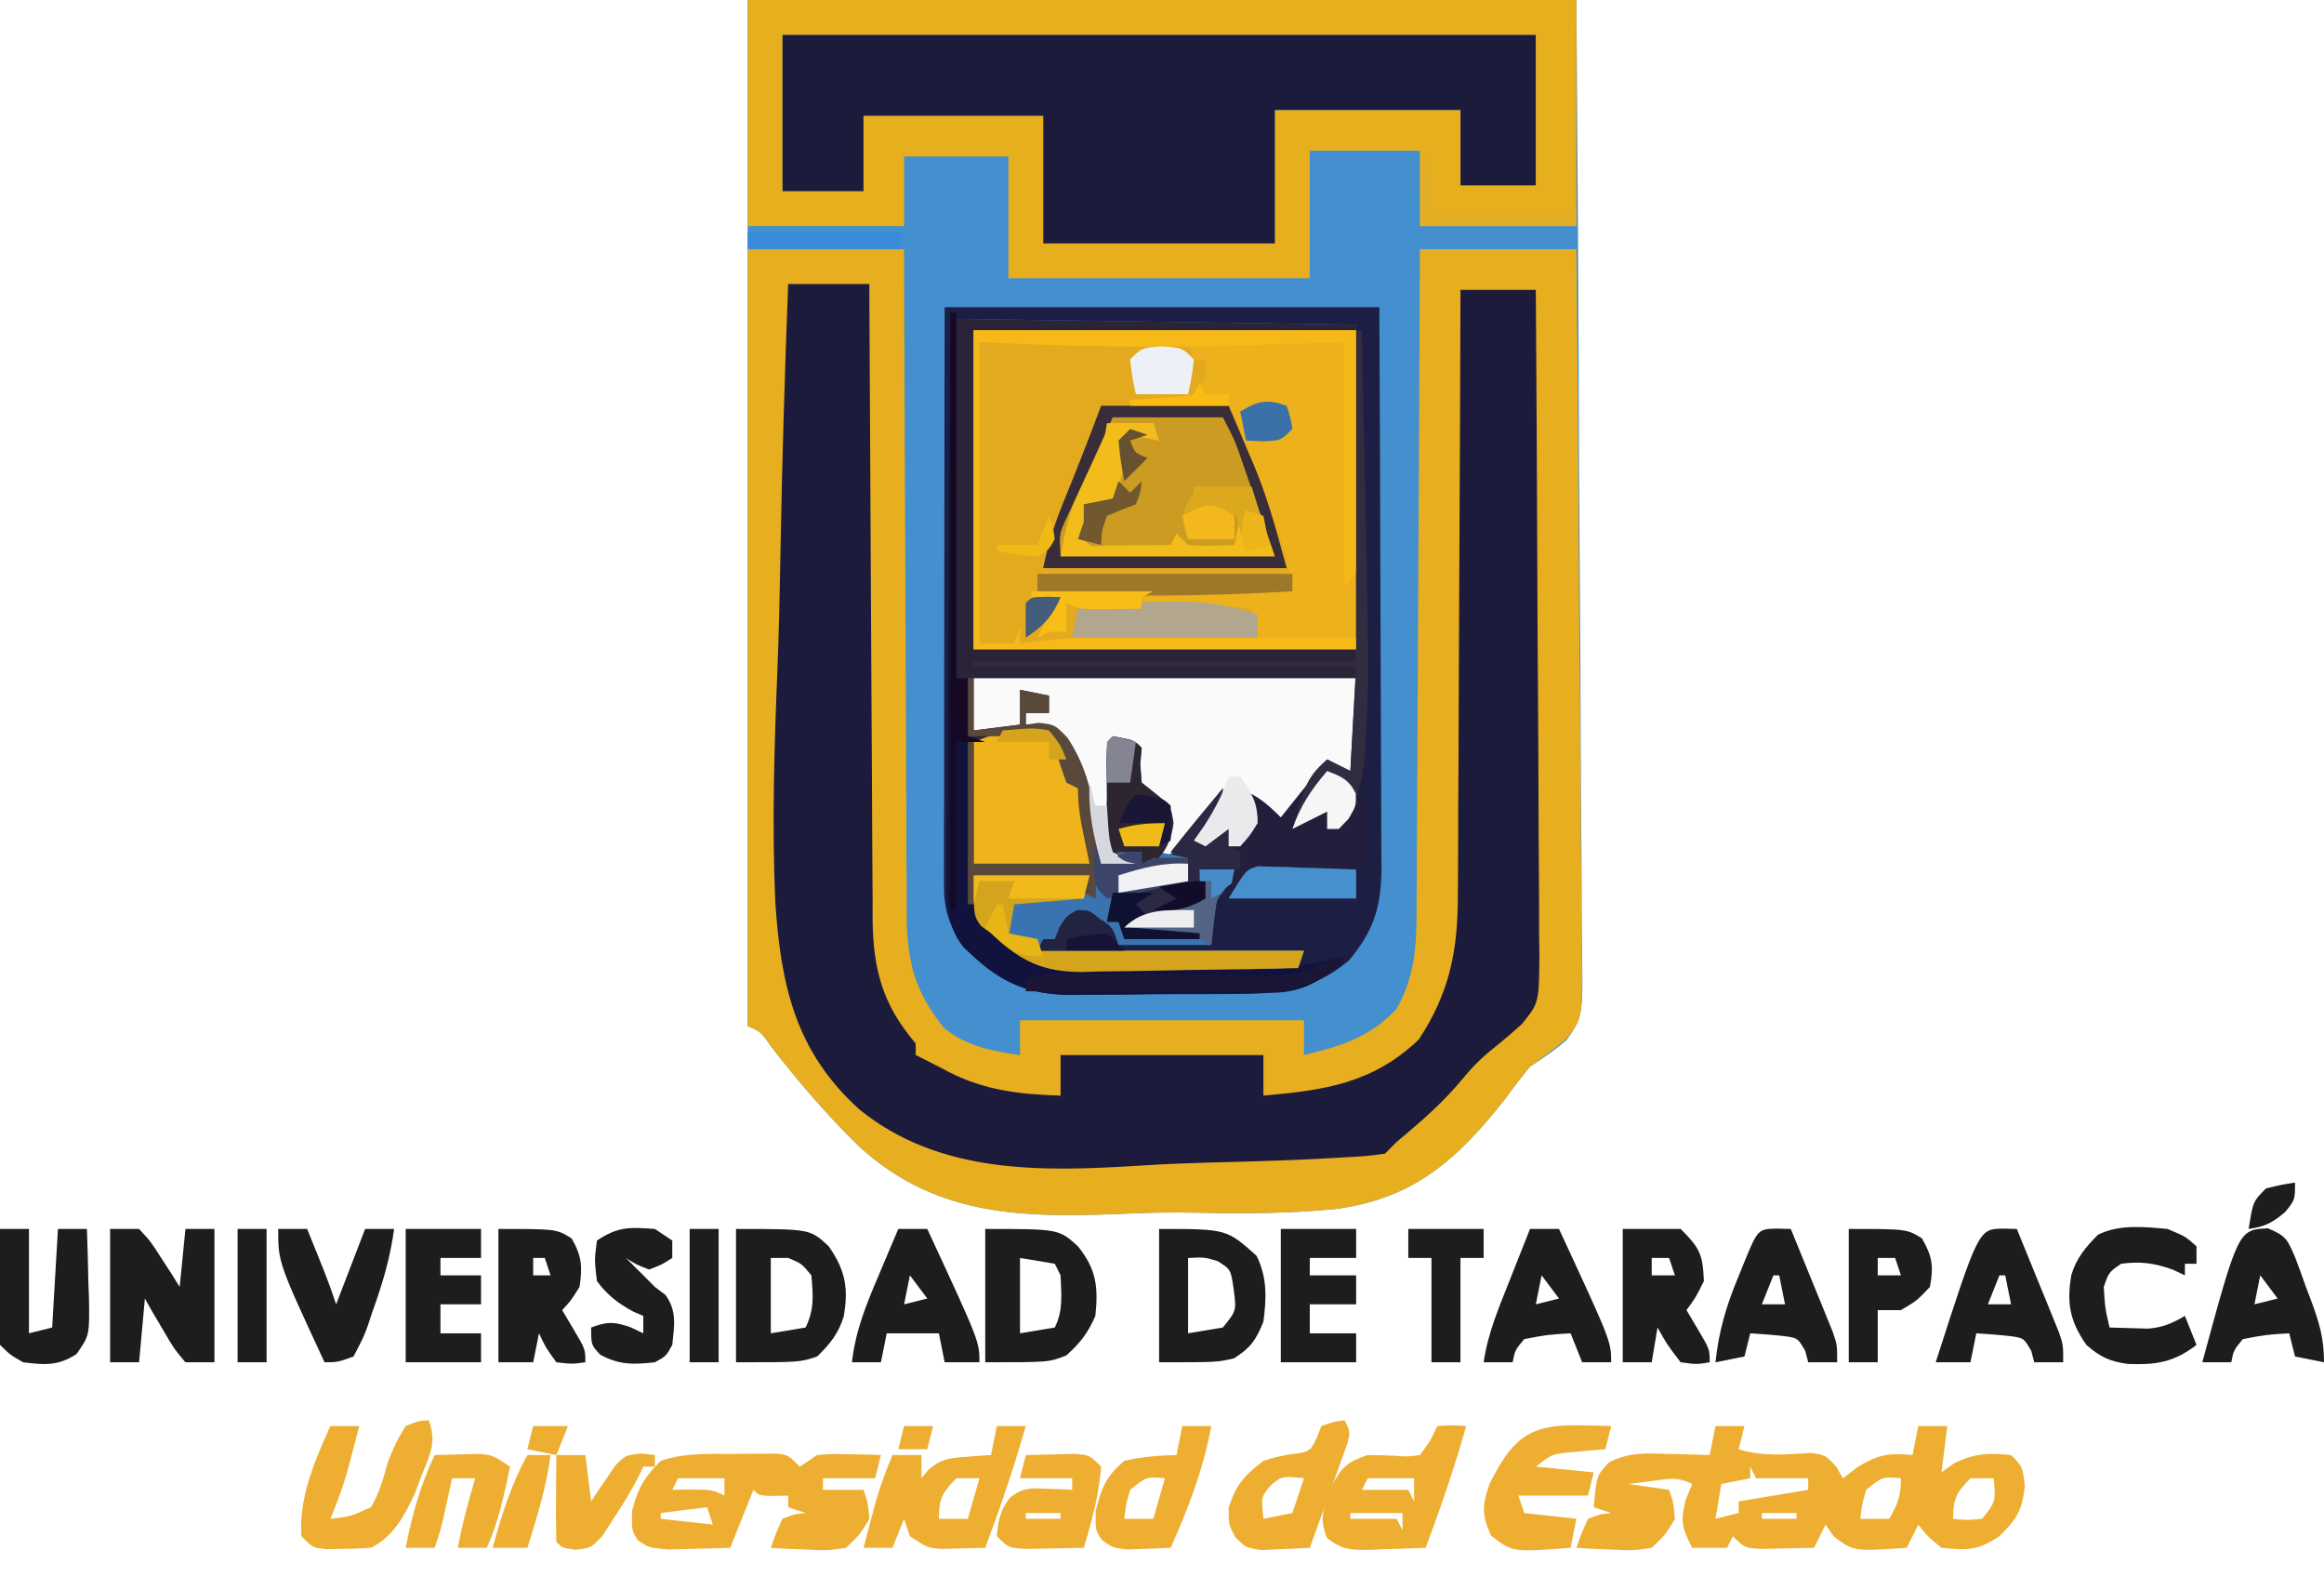 <?xml version="1.0" encoding="UTF-8"?>
<svg version="1.1" xmlns="http://www.w3.org/2000/svg" width="401" height="272">
<path d="M0 0 C47.19 0 94.38 0 143 0 C143.322 44.105 143.322 44.105 143.391 62.576 C143.438 75.334 143.494 88.092 143.604 100.849 C143.683 110.14 143.735 119.431 143.753 128.723 C143.763 133.642 143.788 138.561 143.846 143.48 C143.9 148.112 143.917 152.743 143.905 157.375 C143.907 159.074 143.923 160.772 143.954 162.47 C144.175 175.328 144.175 175.328 141.304 179.414 C139.291 181.152 137.232 182.56 135 184 C133.56 185.75 132.169 187.542 130.852 189.386 C122.544 199.932 115.05 206.782 101.414 208.562 C93.429 209.362 85.432 209.363 77.417 209.198 C73.722 209.124 70.058 209.165 66.365 209.321 C48.551 210.07 32.933 210.335 19.188 197.72 C13.739 192.401 8.798 186.647 4.133 180.634 C2.271 177.963 2.271 177.963 0 177 C0 118.59 0 60.18 0 0 Z " fill="#448FCE" transform="translate(129,0)"/>
<path d="M0 0 C8.91 0 17.82 0 27 0 C27.009 3.714 27.019 7.429 27.028 11.256 C27.062 23.533 27.117 35.811 27.184 48.088 C27.224 55.532 27.256 62.975 27.271 70.418 C27.284 76.908 27.311 83.397 27.355 89.887 C27.377 93.321 27.393 96.755 27.392 100.19 C27.394 104.03 27.421 107.869 27.454 111.709 C27.449 112.84 27.444 113.97 27.439 115.135 C27.542 122.987 28.874 128.168 33.938 134.375 C37.933 137.523 42.034 138.307 47 139 C47 137.02 47 135.04 47 133 C63.17 133 79.34 133 96 133 C96 134.98 96 136.96 96 139 C102.498 137.42 107.379 135.96 112 131 C115.527 124.713 115.441 118.921 115.432 111.823 C115.443 110.612 115.453 109.402 115.463 108.154 C115.488 104.853 115.5 101.552 115.506 98.251 C115.516 94.794 115.542 91.338 115.566 87.881 C115.61 81.344 115.638 74.806 115.661 68.268 C115.689 60.822 115.732 53.376 115.778 45.93 C115.87 30.62 115.94 15.31 116 0 C124.91 0 133.82 0 143 0 C143.181 17.351 143.328 34.7 143.414 52.052 C143.456 60.108 143.512 68.165 143.604 76.221 C143.683 83.244 143.735 90.267 143.753 97.291 C143.763 101.009 143.788 104.726 143.846 108.444 C143.91 112.598 143.912 116.75 143.908 120.905 C143.937 122.132 143.966 123.36 143.995 124.625 C143.916 132.827 143.916 132.827 141.304 136.173 C139.277 137.917 137.174 139.447 135 141 C133.56 142.75 132.169 144.542 130.852 146.386 C122.544 156.932 115.05 163.782 101.414 165.562 C93.429 166.362 85.432 166.363 77.417 166.198 C73.722 166.124 70.058 166.165 66.365 166.321 C48.551 167.07 32.933 167.335 19.188 154.72 C13.739 149.401 8.798 143.647 4.133 137.634 C2.271 134.963 2.271 134.963 0 134 C0 89.78 0 45.56 0 0 Z " fill="#E7AE20" transform="translate(129,43)"/>
<path d="M0 0 C4.62 0 9.24 0 14 0 C14.006 1.461 14.012 2.921 14.018 4.426 C14.075 18.198 14.148 31.97 14.236 45.741 C14.281 52.821 14.32 59.901 14.346 66.981 C14.372 73.816 14.413 80.65 14.463 87.484 C14.48 90.089 14.491 92.695 14.498 95.301 C14.507 98.954 14.535 102.607 14.568 106.26 C14.566 107.334 14.565 108.409 14.563 109.516 C14.672 118.225 16.22 124.224 22 131 C22 131.66 22 132.32 22 133 C22.578 133.287 23.155 133.575 23.75 133.871 C25.154 134.576 26.552 135.295 27.938 136.035 C34.203 139.156 40.055 139.765 47 140 C47 137.69 47 135.38 47 133 C58.55 133 70.1 133 82 133 C82 135.31 82 137.62 82 140 C92.594 139.065 100.892 137.881 108.812 130.312 C114.161 122.213 115.592 114.81 115.546 105.216 C115.561 103.517 115.561 103.517 115.577 101.783 C115.607 98.072 115.608 94.36 115.609 90.648 C115.624 88.062 115.641 85.476 115.659 82.889 C115.699 76.798 115.72 70.707 115.733 64.615 C115.749 57.674 115.788 50.734 115.828 43.793 C115.91 29.529 115.964 15.264 116 1 C120.29 1 124.58 1 129 1 C129.116 16.934 129.205 32.867 129.259 48.801 C129.285 56.199 129.32 63.598 129.377 70.996 C129.427 77.446 129.459 83.895 129.47 90.344 C129.477 93.759 129.492 97.172 129.529 100.587 C129.565 104.401 129.57 108.214 129.568 112.028 C129.595 113.721 129.595 113.721 129.622 115.448 C129.566 123.99 129.566 123.99 126.617 127.627 C124.977 129.115 123.296 130.56 121.562 131.938 C119.409 133.671 117.921 135.204 116.188 137.312 C113.327 140.759 110.148 143.629 106.734 146.52 C104.91 148.037 104.91 148.037 103 150 C100.011 150.415 100.011 150.415 96.117 150.64 C95.408 150.682 94.698 150.724 93.967 150.767 C87.338 151.137 80.701 151.346 74.064 151.511 C69.618 151.624 65.188 151.784 60.75 152.071 C43.85 153.134 26.127 153.623 12.293 142.39 C1.233 132.431 -1.306 120.88 -2.235 106.407 C-2.801 93.231 -2.414 80.07 -1.873 66.9 C-1.578 59.593 -1.438 52.285 -1.308 44.974 C-1.039 29.976 -0.579 14.989 0 0 Z " fill="#1D1B3C" transform="translate(136,49)"/>
<path d="M0 0 C21.78 0 43.56 0 66 0 C66 18.15 66 36.3 66 55 C44.22 55 22.44 55 0 55 C0 36.85 0 18.7 0 0 Z " fill="#E3AA20" transform="translate(168,57)"/>
<path d="M0 0 C42.9 0 85.8 0 130 0 C130 8.58 130 17.16 130 26 C125.71 26 121.42 26 117 26 C117 21.71 117 17.42 117 13 C106.44 13 95.88 13 85 13 C85 20.59 85 28.18 85 36 C71.8 36 58.6 36 45 36 C45 28.74 45 21.48 45 14 C34.77 14 24.54 14 14 14 C14 18.29 14 22.58 14 27 C9.38 27 4.76 27 0 27 C0 18.09 0 9.18 0 0 Z " fill="#1D1B3C" transform="translate(135,6)"/>
<path d="M0 0 C22.77 0.33 45.54 0.66 69 1 C69 1.33 69 1.66 69 2 C47.22 2 25.44 2 3 2 C3 20.15 3 38.3 3 57 C24.78 57 46.56 57 69 57 C69 64.26 69 71.52 69 79 C67.35 78.34 65.7 77.68 64 77 C60.04 81.95 60.04 81.95 56 87 C54.35 85.68 52.7 84.36 51 83 C51.99 84.485 51.99 84.485 53 86 C51.719 87.707 50.382 89.374 49 91 C48.34 91 47.68 91 47 91 C47 90.01 47 89.02 47 88 C45.68 88.99 44.36 89.98 43 91 C42.01 90.505 42.01 90.505 41 90 C42.32 88.02 43.64 86.04 45 84 C44.67 84 44.34 84 44 84 C42.946 85.308 41.931 86.647 40.938 88 C40.39 88.743 39.842 89.485 39.277 90.25 C38.856 90.828 38.434 91.405 38 92 C38.99 92.495 38.99 92.495 40 93 C40 94.32 40 95.64 40 97 C35.71 97.99 31.42 98.98 27 100 C26.67 101.32 26.34 102.64 26 104 C26.66 104 27.32 104 28 104 C28.33 104 28.66 104 29 104 C30.608 103.534 32.212 103.052 33.812 102.562 C36.861 101.63 39.9 100.744 43 100 C42.67 98.35 42.34 96.7 42 95 C43.98 95 45.96 95 48 95 C46.125 98.875 46.125 98.875 45 100 C44.769 101.347 44.588 102.704 44.438 104.062 C44.293 105.362 44.149 106.661 44 108 C38.72 108 33.44 108 28 108 C27.67 107.01 27.34 106.02 27 105 C25.285 103.559 25.285 103.559 23 103 C20.281 103.787 20.281 103.787 18 105 C18 105.99 18 106.98 18 108 C16.02 108.495 16.02 108.495 14 109 C29.18 109 44.36 109 60 109 C59.505 110.485 59.505 110.485 59 112 C52.738 112.153 46.477 112.257 40.213 112.33 C38.085 112.36 35.957 112.401 33.83 112.453 C30.761 112.526 27.694 112.56 24.625 112.586 C23.682 112.617 22.739 112.648 21.767 112.68 C14.795 112.683 10.994 110.815 6 106 C5.183 105.237 4.366 104.475 3.524 103.689 C1.309 99.781 1.499 96.396 1.609 91.98 C1.615 91.122 1.621 90.263 1.627 89.379 C1.649 86.648 1.699 83.918 1.75 81.188 C1.77 79.331 1.788 77.475 1.805 75.619 C1.849 71.079 1.918 66.54 2 62 C1.34 62 0.68 62 0 62 C0 41.54 0 21.08 0 0 Z " fill="#2B2439" transform="translate(165,55)"/>
<path d="M0 0 C47.19 0 94.38 0 143 0 C143 12.87 143 25.74 143 39 C134.09 39 125.18 39 116 39 C116 34.71 116 30.42 116 26 C109.73 26 103.46 26 97 26 C97 33.26 97 40.52 97 48 C79.84 48 62.68 48 45 48 C45 41.07 45 34.14 45 27 C39.06 27 33.12 27 27 27 C27 30.96 27 34.92 27 39 C18.09 39 9.18 39 0 39 C0 26.13 0 13.26 0 0 Z M6 6 C6 14.91 6 23.82 6 33 C10.62 33 15.24 33 20 33 C20 28.71 20 24.42 20 20 C30.23 20 40.46 20 51 20 C51 27.26 51 34.52 51 42 C64.2 42 77.4 42 91 42 C91 34.41 91 26.82 91 19 C101.56 19 112.12 19 123 19 C123 23.29 123 27.58 123 32 C127.29 32 131.58 32 136 32 C136 23.42 136 14.84 136 6 C93.1 6 50.2 6 6 6 Z " fill="#E7AE1E" transform="translate(129,0)"/>
<path d="M0 0 C24.75 0 49.5 0 75 0 C75.12 25.714 75.12 25.714 75.146 36.676 C75.164 44.155 75.186 51.634 75.226 59.114 C75.259 65.144 75.277 71.174 75.285 77.204 C75.29 79.504 75.301 81.805 75.317 84.105 C75.339 87.328 75.342 90.55 75.341 93.772 C75.351 94.723 75.362 95.674 75.373 96.654 C75.342 103.312 74.114 107.475 69.75 112.688 C63.4 118.027 57.539 118.467 49.535 118.469 C48.543 118.476 47.551 118.484 46.529 118.492 C44.438 118.503 42.348 118.505 40.258 118.501 C37.075 118.5 33.895 118.542 30.713 118.586 C28.674 118.591 26.636 118.594 24.598 118.594 C23.655 118.61 22.712 118.627 21.74 118.643 C14.506 118.568 9.6 116.575 4.44 111.451 C1.103 107.633 -0.126 104.684 -0.12 99.691 C-0.122 98.812 -0.123 97.933 -0.124 97.027 C-0.121 96.065 -0.117 95.103 -0.114 94.113 C-0.114 93.098 -0.114 92.083 -0.114 91.037 C-0.113 87.677 -0.105 84.317 -0.098 80.957 C-0.096 78.63 -0.094 76.302 -0.093 73.975 C-0.09 67.844 -0.08 61.714 -0.069 55.584 C-0.057 48.231 -0.052 40.878 -0.046 33.525 C-0.037 22.35 -0.017 11.175 0 0 Z M2 2 C2 22.46 2 42.92 2 64 C2.66 64 3.32 64 4 64 C3.963 65.14 3.927 66.279 3.889 67.453 C3.762 71.709 3.682 75.966 3.615 80.223 C3.58 82.06 3.533 83.897 3.472 85.734 C2.59 97.627 2.59 97.627 7.215 108.062 C8.963 109.707 8.963 109.707 11 111 C11.69 111.55 12.38 112.099 13.091 112.665 C17.464 114.671 21.58 114.37 26.332 114.293 C27.324 114.289 28.316 114.284 29.337 114.28 C32.496 114.263 35.654 114.226 38.812 114.188 C40.958 114.172 43.103 114.159 45.248 114.146 C50.499 114.113 55.749 114.063 61 114 C61.495 112.515 61.495 112.515 62 111 C46.82 111 31.64 111 16 111 C17.98 110.01 17.98 110.01 20 109 C20.495 107.515 20.495 107.515 21 106 C23.469 104.893 24.619 104.869 27.188 105.75 C29 107 29 107 30 110 C35.28 110 40.56 110 46 110 C46.103 108.742 46.206 107.484 46.312 106.188 C46.784 102.26 46.784 102.26 48.562 100.125 C49.274 99.568 49.274 99.568 50 99 C50 98.34 50 97.68 50 97 C48.02 97 46.04 97 44 97 C44.33 98.65 44.66 100.3 45 102 C44.157 102.193 43.314 102.387 42.445 102.586 C40.802 102.977 40.802 102.977 39.125 103.375 C38.034 103.63 36.944 103.885 35.82 104.148 C32.896 104.789 32.896 104.789 31 107 C29.515 106.505 29.515 106.505 28 106 C28.33 104.68 28.66 103.36 29 102 C33.29 101.01 37.58 100.02 42 99 C42 97.68 42 96.36 42 95 C41.01 94.505 41.01 94.505 40 94 C43.875 89.125 43.875 89.125 45 88 C44.34 89.65 43.68 91.3 43 93 C43.619 92.691 44.237 92.381 44.875 92.062 C46.25 91.375 47.625 90.688 49 90 C49 90.99 49 91.98 49 93 C52.736 91.755 53.188 90.366 55 87 C54.34 86.01 53.68 85.02 53 84 C54.65 85.65 56.3 87.3 58 89 C61.96 84.05 61.96 84.05 66 79 C67.65 79.66 69.3 80.32 71 81 C71 55.26 71 29.52 71 3 C48.23 2.67 25.46 2.34 2 2 Z " fill="#1C1E43" transform="translate(163,53)"/>
<path d="M0 0 C21.78 0 43.56 0 66 0 C66 18.15 66 36.3 66 55 C44.22 55 22.44 55 0 55 C0 36.85 0 18.7 0 0 Z M1 2 C1 19.16 1 36.32 1 54 C13.293 54.027 13.293 54.027 25.562 53.781 C26.25 53.759 26.938 53.737 27.646 53.714 C29.764 53.645 31.882 53.573 34 53.5 C35.469 53.452 36.937 53.403 38.406 53.355 C41.938 53.24 45.469 53.121 49 53 C48.67 51.35 48.34 49.7 48 48 C40.47 47.143 32.947 46.842 25.375 46.75 C24.486 46.729 23.597 46.707 22.681 46.686 C21.845 46.681 21.009 46.677 20.148 46.672 C19.022 46.658 19.022 46.658 17.873 46.644 C17.255 46.761 16.637 46.879 16 47 C15.34 47.99 14.68 48.98 14 50 C13.67 50 13.34 50 13 50 C13.66 48.68 14.32 47.36 15 46 C16.128 46.012 17.256 46.023 18.418 46.035 C30.643 46.119 42.795 45.68 55 45 C54.374 40.139 52.958 35.793 51.188 31.25 C50.916 30.551 50.645 29.851 50.365 29.131 C49.823 27.734 49.28 26.338 48.736 24.943 C48.089 23.234 47.502 21.503 46.926 19.77 C46.098 17.349 45.353 15.171 44 13 C40.889 11.699 40.889 11.699 38 12 C38.33 11.402 38.66 10.804 39 10.188 C40.208 7.946 40.208 7.946 40 5 C39.34 5 38.68 5 38 5 C37.505 3.515 37.505 3.515 37 2 C25.12 2 13.24 2 1 2 Z " fill="#EDB11C" transform="translate(168,57)"/>
<path d="M0 0 C21.78 0 43.56 0 66 0 C66 5.61 66 11.22 66 17 C64.35 16.34 62.7 15.68 61 15 C58.36 18.3 55.72 21.6 53 25 C50.525 23.02 50.525 23.02 48 21 C48.66 21.99 49.32 22.98 50 24 C48.719 25.707 47.382 27.374 46 29 C45.34 29 44.68 29 44 29 C44 28.01 44 27.02 44 26 C42.68 26.99 41.36 27.98 40 29 C39.34 28.67 38.68 28.34 38 28 C39.32 26.02 40.64 24.04 42 22 C41.67 22 41.34 22 41 22 C39.506 24.018 38.088 26.082 36.668 28.152 C34.797 30.225 33.722 30.628 31 31 C31.66 30.01 32.32 29.02 33 28 C33.583 25.043 33.583 25.043 33 22 C32.175 21.34 31.35 20.68 30.5 20 C29.262 19.01 29.262 19.01 28 18 C27.688 14.75 27.688 14.75 28 12 C26.68 11.67 25.36 11.34 24 11 C23.833 14.417 23.833 14.417 24 18 C24.66 18.66 25.32 19.32 26 20 C25.34 20.33 24.68 20.66 24 21 C24 23.97 24 26.94 24 30 C25.32 30.66 26.64 31.32 28 32 C26.02 32 24.04 32 22 32 C21.841 31.01 21.683 30.02 21.52 29 C19.841 18.089 19.841 18.089 14 9 C11.341 7.878 11.341 7.878 9 8 C9 7.34 9 6.68 9 6 C10.32 6 11.64 6 13 6 C13 5.01 13 4.02 13 3 C11.35 2.67 9.7 2.34 8 2 C8 3.98 8 5.96 8 8 C5.36 8.33 2.72 8.66 0 9 C0 6.03 0 3.06 0 0 Z " fill="#FAFAFB" transform="translate(168,117)"/>
<path d="M0 0 C1.65 0 3.3 0 5 0 C4.67 1.32 4.34 2.64 4 4 C8.192 5.298 12.108 4.897 16.441 4.645 C19 5 19 5 20.84 7.012 C21.223 7.668 21.606 8.324 22 9 C22.866 8.34 23.733 7.68 24.625 7 C28.214 4.873 29.927 4.612 34 5 C34.33 3.35 34.66 1.7 35 0 C36.65 0 38.3 0 40 0 C39.67 2.64 39.34 5.28 39 8 C39.681 7.505 40.361 7.01 41.062 6.5 C44.641 4.673 47.03 4.625 51 5 C53 7 53 7 53.375 10.312 C52.942 14.575 51.987 16.013 49 19 C45.279 21.48 43.402 21.463 39 21 C36.562 19 36.562 19 35 17 C34.34 18.32 33.68 19.64 33 21 C23.827 21.63 23.827 21.63 20.375 19 C19.694 18.01 19.694 18.01 19 17 C18.34 18.32 17.68 19.64 17 21 C15.042 21.054 13.084 21.093 11.125 21.125 C10.034 21.148 8.944 21.171 7.82 21.195 C5 21 5 21 3 19 C2.67 19.66 2.34 20.32 2 21 C0.02 21 -1.96 21 -4 21 C-5.761 17.674 -6.108 16.408 -5.125 12.688 C-4.754 11.801 -4.383 10.914 -4 10 C-6.521 8.74 -7.854 9.081 -10.625 9.438 C-11.442 9.539 -12.26 9.641 -13.102 9.746 C-13.728 9.83 -14.355 9.914 -15 10 C-12.69 10.33 -10.38 10.66 -8 11 C-7.25 13.188 -7.25 13.188 -7 16 C-8.562 18.656 -8.562 18.656 -11 21 C-14.234 21.488 -14.234 21.488 -17.75 21.312 C-19.506 21.245 -19.506 21.245 -21.297 21.176 C-22.189 21.118 -23.081 21.06 -24 21 C-23.133 18.551 -23.133 18.551 -22 16 C-19.875 15.188 -19.875 15.188 -18 15 C-18.99 14.67 -19.98 14.34 -21 14 C-20.516 8.558 -20.516 8.558 -18.438 6.312 C-15.07 4.499 -11.968 4.675 -8.25 4.812 C-7.553 4.826 -6.855 4.84 -6.137 4.854 C-4.424 4.889 -2.712 4.943 -1 5 C-0.67 3.35 -0.34 1.7 0 0 Z M6 7 C6 7.66 6 8.32 6 9 C4.35 9.33 2.7 9.66 1 10 C0.67 11.98 0.34 13.96 0 16 C1.32 15.67 2.64 15.34 4 15 C4 14.34 4 13.68 4 13 C7.96 12.34 11.92 11.68 16 11 C16 10.34 16 9.68 16 9 C13.03 9 10.06 9 7 9 C6.67 8.34 6.34 7.68 6 7 Z M26 11 C25.27 13.563 25.27 13.563 25 16 C26.65 16 28.3 16 30 16 C31.461 13.353 32 12.106 32 9 C28.815 8.723 28.815 8.723 26 11 Z M37 9 C38 11 38 11 38 11 Z M44 9 C41.582 11.505 41 12.46 41 16 C43.416 16.25 43.416 16.25 46 16 C48.37 13.046 48.37 13.046 48 9 C46.68 9 45.36 9 44 9 Z M20 11 C21 13 21 13 21 13 Z M36 11 C37 13 37 13 37 13 Z M8 15 C8 15.33 8 15.66 8 16 C9.98 16 11.96 16 14 16 C14 15.67 14 15.34 14 15 C12.02 15 10.04 15 8 15 Z " fill="#EDAE31" transform="translate(296,246)"/>
<path d="M0 0 C7.26 0 14.52 0 22 0 C23.093 2.578 24.186 5.156 25.312 7.812 C25.651 8.6 25.989 9.387 26.337 10.198 C28.818 16.14 30.266 21.643 32 28 C18.14 28 4.28 28 -10 28 C-9.118 23.592 -7.83 19.8 -6.125 15.688 C-3.993 10.487 -1.975 5.267 0 0 Z " fill="#CC9B21" transform="translate(190,70)"/>
<path d="M0 0 C0.33 0 0.66 0 1 0 C1.156 7.477 1.304 14.955 1.443 22.433 C1.508 25.907 1.575 29.382 1.648 32.856 C2.236 60.892 2.236 60.892 1.29 74.304 C0.885 78.273 0.885 78.273 2 82 C2.07 83.874 2.084 85.75 2.062 87.625 C2.053 88.628 2.044 89.631 2.035 90.664 C2.024 91.435 2.012 92.206 2 93 C1.34 93 0.68 93 0 93 C0 94.65 0 96.3 0 98 C-7.26 98 -14.52 98 -22 98 C-21.67 96.35 -21.34 94.7 -21 93 C-22.98 93 -24.96 93 -27 93 C-26.67 94.65 -26.34 96.3 -26 98 C-30.295 100.304 -34.315 101.782 -39 103 C-35.04 103.33 -31.08 103.66 -27 104 C-27 104.33 -27 104.66 -27 105 C-31.29 105 -35.58 105 -40 105 C-40.33 104.01 -40.66 103.02 -41 102 C-41.66 102 -42.32 102 -43 102 C-42.67 100.35 -42.34 98.7 -42 97 C-35.565 96.01 -35.565 96.01 -29 95 C-29 93.68 -29 92.36 -29 91 C-29.99 90.67 -30.98 90.34 -32 90 C-29.052 86.288 -26.043 82.635 -23 79 C-23 82.999 -24.726 84.802 -27 88 C-24.525 87.01 -24.525 87.01 -22 86 C-22 86.99 -22 87.98 -22 89 C-20.35 87.35 -18.7 85.7 -17 84 C-17.99 82.35 -18.98 80.7 -20 79 C-16.908 80.386 -15.508 81.492 -13 84 C-9.04 79.05 -9.04 79.05 -5 74 C-3.68 74.66 -2.36 75.32 -1 76 C-0.67 70.06 -0.34 64.12 0 58 C-21.78 58 -43.56 58 -66 58 C-66 57.67 -66 57.34 -66 57 C-44.22 57 -22.44 57 0 57 C0 38.19 0 19.38 0 0 Z " fill="#221F3D" transform="translate(234,57)"/>
<path d="M0 0 C3.692 0.692 3.692 0.692 5 2 C4.918 2.928 4.835 3.856 4.75 4.812 C4.874 6.39 4.874 6.39 5 8 C6.237 8.99 6.237 8.99 7.5 10 C10 12 10 12 10.438 15.125 C10 18 10 18 8 20 C9.65 20.33 11.3 20.66 13 21 C13 22.32 13 23.64 13 25 C6.565 26.485 6.565 26.485 0 28 C-0.33 29.32 -0.66 30.64 -1 32 C-0.34 32 0.32 32 1 32 C1.33 32 1.66 32 2 32 C3.608 31.534 5.212 31.052 6.812 30.562 C9.861 29.63 12.9 28.744 16 28 C15.67 26.35 15.34 24.7 15 23 C16.98 23 18.96 23 21 23 C19.125 26.875 19.125 26.875 18 28 C17.769 29.347 17.588 30.704 17.438 32.062 C17.293 33.362 17.149 34.661 17 36 C11.72 36 6.44 36 1 36 C0.67 35.01 0.34 34.02 0 33 C-1.715 31.559 -1.715 31.559 -4 31 C-6.719 31.787 -6.719 31.787 -9 33 C-9 33.99 -9 34.98 -9 36 C-10.98 36.495 -10.98 36.495 -13 37 C2.18 37 17.36 37 33 37 C32.67 37.99 32.34 38.98 32 40 C25.738 40.153 19.477 40.257 13.213 40.33 C11.085 40.36 8.957 40.401 6.83 40.453 C3.761 40.526 0.694 40.56 -2.375 40.586 C-3.318 40.617 -4.261 40.648 -5.233 40.68 C-12.187 40.683 -15.987 38.759 -21 34 C-21.852 33.377 -21.852 33.377 -22.72 32.741 C-24 31 -24 31 -24 24 C-17.4 24 -10.8 24 -4 24 C-3.67 25.32 -3.34 26.64 -3 28 C-3 24.04 -3 20.08 -3 16 C-2.67 16 -2.34 16 -2 16 C-2 17.98 -2 19.96 -2 22 C-0.68 21.67 0.64 21.34 2 21 C1.258 20.474 1.258 20.474 0.5 19.938 C-1.742 17.042 -1.191 14.563 -1 11 C-1 8.792 -1.024 6.583 -1.062 4.375 C-1 1 -1 1 0 0 Z " fill="#3974B1" transform="translate(192,127)"/>
<path d="M0 0 C0.876 -0.012 1.752 -0.024 2.654 -0.037 C3.492 -0.039 4.329 -0.041 5.191 -0.043 C5.958 -0.047 6.724 -0.051 7.514 -0.055 C9.438 0.188 9.438 0.188 11.438 2.188 C12.428 1.528 13.418 0.868 14.438 0.188 C17.137 -0.008 17.137 -0.008 20.125 0.062 C21.616 0.09 21.616 0.09 23.137 0.117 C23.896 0.14 24.655 0.164 25.438 0.188 C25.108 1.508 24.777 2.828 24.438 4.188 C21.468 4.188 18.497 4.188 15.438 4.188 C15.438 4.848 15.438 5.508 15.438 6.188 C17.747 6.188 20.058 6.188 22.438 6.188 C23.188 8.375 23.188 8.375 23.438 11.188 C21.875 13.844 21.875 13.844 19.438 16.188 C16.203 16.676 16.203 16.676 12.688 16.5 C10.932 16.432 10.932 16.432 9.141 16.363 C8.249 16.305 7.357 16.247 6.438 16.188 C7.305 13.738 7.305 13.738 8.438 11.188 C10.562 10.375 10.562 10.375 12.438 10.188 C11.447 9.857 10.457 9.527 9.438 9.188 C9.438 8.527 9.438 7.867 9.438 7.188 C8.633 7.208 7.829 7.229 7 7.25 C4.438 7.188 4.438 7.188 3.438 6.188 C2.118 9.488 0.797 12.787 -0.562 16.188 C-2.833 16.268 -5.104 16.327 -7.375 16.375 C-9.272 16.427 -9.272 16.427 -11.207 16.48 C-14.562 16.188 -14.562 16.188 -16.516 14.887 C-17.562 13.188 -17.562 13.188 -17.5 9.812 C-16.494 5.924 -15.382 4.007 -12.562 1.188 C-8.367 -0.211 -4.394 0.003 0 0 Z M-1.562 2.188 C-0.562 4.188 -0.562 4.188 -0.562 4.188 Z M-9.562 4.188 C-9.893 4.848 -10.223 5.508 -10.562 6.188 C-8.892 6.157 -8.892 6.157 -7.188 6.125 C-3.562 6.188 -3.562 6.188 -1.562 7.188 C-1.562 6.197 -1.562 5.207 -1.562 4.188 C-4.202 4.188 -6.843 4.188 -9.562 4.188 Z M9.438 4.188 C10.438 6.188 10.438 6.188 10.438 6.188 Z M-4.562 9.188 C-7.202 9.518 -9.842 9.848 -12.562 10.188 C-12.562 10.518 -12.562 10.848 -12.562 11.188 C-9.592 11.518 -6.622 11.848 -3.562 12.188 C-3.893 11.197 -4.223 10.207 -4.562 9.188 Z " fill="#EDAE31" transform="translate(126.562,250.812)"/>
<path d="M0 0 C0.33 0 0.66 0 1 0 C1 20.79 1 41.58 1 63 C1.66 63 2.32 63 3 63 C3 66.3 3 69.6 3 73 C3.99 73.33 4.98 73.66 6 74 C5.01 74 4.02 74 3 74 C2.994 78.522 3.053 83.041 3.125 87.562 C3.122 88.839 3.12 90.116 3.117 91.432 C3.303 100.471 3.303 100.471 8.23 107.683 C9.106 108.335 9.106 108.335 10 109 C10.681 109.542 11.363 110.084 12.064 110.642 C16.406 112.65 20.496 112.48 25.227 112.512 C26.211 112.53 27.196 112.548 28.21 112.566 C31.348 112.62 34.487 112.654 37.625 112.688 C39.745 112.721 41.865 112.755 43.984 112.791 C56.279 113.571 56.279 113.571 68 111 C64.656 114.715 61.914 116.725 56.831 117.205 C54.129 117.315 51.435 117.356 48.73 117.371 C47.238 117.385 47.238 117.385 45.715 117.398 C43.613 117.413 41.511 117.422 39.409 117.426 C36.209 117.437 33.01 117.487 29.811 117.537 C27.763 117.547 25.716 117.554 23.668 117.559 C22.719 117.578 21.77 117.598 20.792 117.618 C12.605 117.563 8.179 114.984 2.308 109.473 C-1.081 105.258 -0.664 100.785 -0.568 95.588 C-0.568 94.554 -0.569 93.519 -0.57 92.453 C-0.566 89.043 -0.528 85.636 -0.488 82.227 C-0.479 79.859 -0.472 77.491 -0.467 75.123 C-0.448 68.898 -0.399 62.675 -0.343 56.45 C-0.292 50.096 -0.269 43.741 -0.244 37.387 C-0.191 24.924 -0.105 12.462 0 0 Z " fill="#11123D" transform="translate(164,54)"/>
<path d="M0 0 C2 1.688 2 1.688 3 4 C3.188 6.75 3.188 6.75 3 9 C3.99 9.33 4.98 9.66 6 10 C5.979 10.969 5.959 11.939 5.938 12.938 C5.644 15.875 5.644 15.875 7 17 C7 18.98 7 20.96 7 23 C0.4 23 -6.2 23 -13 23 C-13 16.07 -13 9.14 -13 2 C-7.686 -0.126 -5.523 -0.534 0 0 Z " fill="#EFB31C" transform="translate(181,126)"/>
<path d="M0 0 C21.78 0 43.56 0 66 0 C66.041 6.889 66.082 13.777 66.125 20.875 C66.143 23.049 66.161 25.224 66.18 27.464 C66.186 29.182 66.191 30.9 66.195 32.617 C66.206 33.514 66.216 34.41 66.226 35.334 C66.227 36.613 66.227 36.613 66.227 37.917 C66.231 38.659 66.236 39.401 66.241 40.165 C66 42 66 42 64 44 C64 30.14 64 16.28 64 2 C55.647 2.278 55.647 2.278 47.125 2.562 C31.672 3.028 16.451 2.813 1 2 C1 19.16 1 36.32 1 54 C2.98 54 4.96 54 7 54 C7.33 53.01 7.66 52.02 8 51 C8 51.99 8 52.98 8 54 C9.869 53.756 9.869 53.756 11.775 53.506 C17.39 52.885 22.954 52.874 28.598 52.902 C29.673 52.904 30.747 52.905 31.855 52.907 C35.257 52.912 38.66 52.925 42.062 52.938 C44.382 52.943 46.702 52.947 49.021 52.951 C54.681 52.962 60.341 52.979 66 53 C66 53.66 66 54.32 66 55 C44.22 55 22.44 55 0 55 C0 36.85 0 18.7 0 0 Z " fill="#F7B918" transform="translate(168,57)"/>
<path d="M0 0 C12.69 0 12.69 0 16 3 C19.17 6.935 19.533 10.021 19 15 C17.714 17.979 16.393 19.644 14 21.812 C11 23 11 23 0 23 C0 15.41 0 7.82 0 0 Z M6 5 C6 9.29 6 13.58 6 18 C7.98 17.67 9.96 17.34 12 17 C13.493 14.014 13.118 11.291 13 8 C12.67 7.34 12.34 6.68 12 6 C9.03 5.505 9.03 5.505 6 5 Z " fill="#1D1D1B" transform="translate(170,212)"/>
<path d="M0 0 C12.8 0 12.8 0 16 3 C18.893 7.147 19.427 10.252 18.582 15.102 C17.681 18.039 16.182 19.882 14 22 C11 23 11 23 0 23 C0 15.41 0 7.82 0 0 Z M6 5 C6 9.29 6 13.58 6 18 C7.98 17.67 9.96 17.34 12 17 C13.542 13.917 13.297 11.391 13 8 C11.308 5.96 11.308 5.96 9 5 C8.01 5 7.02 5 6 5 Z " fill="#1D1D1B" transform="translate(127,212)"/>
<path d="M0 0 C1.65 0 3.3 0 5 0 C7.02 2.188 7.02 2.188 8.812 5 C9.417 5.928 10.022 6.856 10.645 7.812 C11.092 8.534 11.539 9.256 12 10 C12.33 6.7 12.66 3.4 13 0 C14.65 0 16.3 0 18 0 C18 7.59 18 15.18 18 23 C16.35 23 14.7 23 13 23 C10.98 20.594 10.98 20.594 9.188 17.5 C8.583 16.479 7.978 15.458 7.355 14.406 C6.908 13.612 6.461 12.818 6 12 C5.67 15.63 5.34 19.26 5 23 C3.35 23 1.7 23 0 23 C0 15.41 0 7.82 0 0 Z " fill="#1D1D1B" transform="translate(19,212)"/>
<path d="M0 0 C1.65 0 3.3 0 5 0 C2.962 7.118 0.597 14.067 -2 21 C-3.604 21.054 -5.208 21.093 -6.812 21.125 C-7.706 21.148 -8.599 21.171 -9.52 21.195 C-12 21 -12 21 -15 19 C-15.33 18.01 -15.66 17.02 -16 16 C-16.99 18.475 -16.99 18.475 -18 21 C-19.65 21 -21.3 21 -23 21 C-22.545 19.27 -22.086 17.541 -21.625 15.812 C-21.37 14.85 -21.115 13.887 -20.852 12.895 C-20.052 10.178 -19.097 7.609 -18 5 C-16.35 5 -14.7 5 -13 5 C-13 6.32 -13 7.64 -13 9 C-12.602 8.519 -12.203 8.038 -11.793 7.543 C-9.565 5.626 -8.212 5.523 -5.312 5.312 C-4.504 5.247 -3.696 5.181 -2.863 5.113 C-2.248 5.076 -1.634 5.039 -1 5 C-0.67 3.35 -0.34 1.7 0 0 Z M-7 9 C-9.418 11.505 -10 12.46 -10 16 C-8.35 16 -6.7 16 -5 16 C-4.34 13.69 -3.68 11.38 -3 9 C-4.32 9 -5.64 9 -7 9 Z M-15 11 C-14 13 -14 13 -14 13 Z " fill="#EDAE31" transform="translate(172,246)"/>
<path d="M0 0 C11.654 0 11.654 0 16.812 4.625 C18.676 8.352 18.532 11.917 18 16 C16.724 19.157 15.792 20.496 12.938 22.312 C10 23 10 23 0 23 C0 15.41 0 7.82 0 0 Z M5 5 C5 9.29 5 13.58 5 18 C6.98 17.67 8.96 17.34 11 17 C13.351 14.106 13.351 14.106 12.875 10.438 C12.372 6.978 12.372 6.978 10.125 5.562 C7.883 4.872 7.883 4.872 5 5 Z " fill="#1D1D1B" transform="translate(200,212)"/>
<path d="M0 0 C2.578 -0.156 2.578 -0.156 5 0 C2.962 7.118 0.597 14.067 -2 21 C-4.439 21.108 -6.873 21.187 -9.312 21.25 C-10.003 21.284 -10.693 21.317 -11.404 21.352 C-14.657 21.414 -16.512 21.413 -19.043 19.27 C-20.555 15.685 -19.435 13.549 -18.07 10.062 C-16.489 7.015 -15.274 6.067 -12 5 C-10.458 5.008 -8.916 5.052 -7.375 5.125 C-5.064 5.285 -5.064 5.285 -3 5 C-1.21 2.573 -1.21 2.573 0 0 Z M-4 7 C-3 9 -3 9 -3 9 Z M-12 9 C-12.33 9.66 -12.66 10.32 -13 11 C-10.36 11 -7.72 11 -5 11 C-4.67 11.66 -4.34 12.32 -4 13 C-4 11.68 -4 10.36 -4 9 C-6.64 9 -9.28 9 -12 9 Z M-6 13 C-5 15 -5 15 -5 15 Z M-15 15 C-15 15.33 -15 15.66 -15 16 C-12.36 16 -9.72 16 -7 16 C-6.67 16.66 -6.34 17.32 -6 18 C-6 17.01 -6 16.02 -6 15 C-8.97 15 -11.94 15 -15 15 Z " fill="#EDAE31" transform="translate(248,246)"/>
<path d="M0 0 C10 0 10 0 12.625 1.625 C14.408 4.705 14.512 6.49 14 10 C12.5 12.375 12.5 12.375 11 14 C11.66 15.114 12.32 16.227 13 17.375 C15 20.75 15 20.75 15 23 C12.688 23.312 12.688 23.312 10 23 C8.188 20.5 8.188 20.5 7 18 C6.67 19.65 6.34 21.3 6 23 C4.02 23 2.04 23 0 23 C0 15.41 0 7.82 0 0 Z M6 5 C6 5.99 6 6.98 6 8 C6.99 8 7.98 8 9 8 C8.67 7.01 8.34 6.02 8 5 C7.34 5 6.68 5 6 5 Z " fill="#1D1D1B" transform="translate(86,212)"/>
<path d="M0 0 C6.6 0 13.2 0 20 0 C19.67 1.32 19.34 2.64 19 4 C13.06 4.495 13.06 4.495 7 5 C6.67 6.98 6.34 8.96 6 11 C7.65 11 9.3 11 11 11 C11 11.66 11 12.32 11 13 C26.18 13 41.36 13 57 13 C56.67 13.99 56.34 14.98 56 16 C49.738 16.153 43.477 16.257 37.213 16.33 C35.085 16.36 32.957 16.401 30.83 16.453 C27.761 16.526 24.694 16.56 21.625 16.586 C20.682 16.617 19.739 16.648 18.767 16.68 C11.813 16.683 8.013 14.759 3 10 C2.432 9.584 1.865 9.169 1.28 8.741 C0 7 0 7 0 0 Z " fill="#D4A41D" transform="translate(168,151)"/>
<path d="M0 0 C3.3 0 6.6 0 10 0 C13.332 3.332 13.817 4.414 14 9 C12.562 11.875 12.562 11.875 11 14 C11.66 15.114 12.32 16.227 13 17.375 C15 20.75 15 20.75 15 23 C12.75 23.375 12.75 23.375 10 23 C7.688 20 7.688 20 6 17 C5.67 18.98 5.34 20.96 5 23 C3.35 23 1.7 23 0 23 C0 15.41 0 7.82 0 0 Z M5 5 C5 5.99 5 6.98 5 8 C6.32 8 7.64 8 9 8 C8.67 7.01 8.34 6.02 8 5 C7.01 5 6.02 5 5 5 Z " fill="#1D1D1B" transform="translate(280,212)"/>
<path d="M0 0 C1.207 0.031 1.207 0.031 2.438 0.062 C3.779 3.33 5.109 6.602 6.438 9.875 C6.819 10.804 7.201 11.733 7.594 12.689 C7.955 13.582 8.316 14.475 8.688 15.395 C9.023 16.217 9.358 17.039 9.703 17.886 C10.438 20.062 10.438 20.062 10.438 23.062 C8.787 23.062 7.138 23.062 5.438 23.062 C5.272 22.423 5.107 21.784 4.938 21.125 C3.656 18.901 3.656 18.901 1.523 18.574 C-0.498 18.335 -2.531 18.194 -4.562 18.062 C-4.893 19.712 -5.223 21.363 -5.562 23.062 C-7.543 23.062 -9.523 23.062 -11.562 23.062 C-4.168 0.102 -4.168 0.102 0 0 Z M-0.562 8.062 C-1.222 9.713 -1.883 11.363 -2.562 13.062 C-1.242 13.062 0.077 13.062 1.438 13.062 C1.107 11.412 0.777 9.762 0.438 8.062 C0.107 8.062 -0.223 8.062 -0.562 8.062 Z " fill="#1D1D1B" transform="translate(345.562,211.938)"/>
<path d="M0 0 C1.65 0 3.3 0 5 0 C14 19.402 14 19.402 14 23 C12.02 23 10.04 23 8 23 C7.67 21.35 7.34 19.7 7 18 C4.03 18 1.06 18 -2 18 C-2.33 19.65 -2.66 21.3 -3 23 C-4.65 23 -6.3 23 -8 23 C-7.387 17.595 -5.556 13.076 -3.438 8.125 C-3.108 7.341 -2.779 6.558 -2.439 5.75 C-1.632 3.831 -0.817 1.915 0 0 Z M2 8 C1.67 9.65 1.34 11.3 1 13 C2.32 12.67 3.64 12.34 5 12 C4.01 10.68 3.02 9.36 2 8 Z " fill="#1D1D1B" transform="translate(155,212)"/>
<path d="M0 0 C3.125 1.312 3.125 1.312 5 3 C5 3.99 5 4.98 5 6 C4.34 6 3.68 6 3 6 C3 6.66 3 7.32 3 8 C2.299 7.67 1.597 7.34 0.875 7 C-2.366 5.873 -4.596 5.556 -8 6 C-10.117 7.46 -10.117 7.46 -11 10 C-10.771 13.688 -10.771 13.688 -10 17 C-8.584 17.054 -7.167 17.093 -5.75 17.125 C-4.567 17.16 -4.567 17.16 -3.359 17.195 C-0.793 16.983 0.792 16.287 3 15 C3.66 16.65 4.32 18.3 5 20 C1.083 23.033 -2.055 23.472 -6.852 23.281 C-9.936 22.877 -11.666 22.059 -14 20 C-16.894 15.851 -17.422 12.749 -16.586 7.898 C-15.689 4.994 -14.125 3.125 -12 1 C-8.315 -0.842 -4.031 -0.361 0 0 Z " fill="#1D1D1B" transform="translate(374,212)"/>
<path d="M0 0 C1.207 0.031 1.207 0.031 2.438 0.062 C3.779 3.33 5.109 6.602 6.438 9.875 C6.819 10.804 7.201 11.733 7.594 12.689 C7.955 13.582 8.316 14.475 8.688 15.395 C9.023 16.217 9.358 17.039 9.703 17.886 C10.438 20.062 10.438 20.062 10.438 23.062 C8.787 23.062 7.138 23.062 5.438 23.062 C5.272 22.423 5.107 21.784 4.938 21.125 C3.656 18.901 3.656 18.901 1.523 18.574 C-0.498 18.335 -2.531 18.194 -4.562 18.062 C-4.893 19.383 -5.223 20.703 -5.562 22.062 C-7.213 22.392 -8.863 22.723 -10.562 23.062 C-10.001 17.662 -8.655 13.182 -6.562 8.188 C-6.289 7.512 -6.016 6.837 -5.734 6.141 C-3.251 0.079 -3.251 0.079 0 0 Z M-0.562 8.062 C-1.222 9.713 -1.883 11.363 -2.562 13.062 C-1.242 13.062 0.077 13.062 1.438 13.062 C1.107 11.412 0.777 9.762 0.438 8.062 C0.107 8.062 -0.223 8.062 -0.562 8.062 Z " fill="#1D1D1B" transform="translate(306.562,211.938)"/>
<path d="M0 0 C1.65 0 3.3 0 5 0 C14 19.402 14 19.402 14 23 C12.35 23 10.7 23 9 23 C8.34 21.35 7.68 19.7 7 18 C2.949 18.246 2.949 18.246 -1 19 C-2.59 20.921 -2.59 20.921 -3 23 C-4.65 23 -6.3 23 -8 23 C-7.269 17.945 -5.316 13.401 -3.438 8.688 C-3.108 7.852 -2.779 7.016 -2.439 6.154 C-1.63 4.101 -0.817 2.05 0 0 Z M2 8 C1.67 9.65 1.34 11.3 1 13 C2.32 12.67 3.64 12.34 5 12 C4.01 10.68 3.02 9.36 2 8 Z " fill="#1D1D1B" transform="translate(264,212)"/>
<path d="M0 0 C3.187 1.326 3.358 1.947 4.695 5.008 C5.314 6.639 5.911 8.279 6.488 9.926 C6.8 10.746 7.111 11.567 7.432 12.412 C8.862 16.287 9.676 18.908 9.676 23.113 C8.026 22.783 6.376 22.453 4.676 22.113 C4.346 20.793 4.016 19.473 3.676 18.113 C-0.375 18.36 -0.375 18.36 -4.324 19.113 C-5.914 21.034 -5.914 21.034 -6.324 23.113 C-7.974 23.113 -9.624 23.113 -11.324 23.113 C-5.102 0.249 -5.102 0.249 0 0 Z M-1.324 8.113 C-1.654 9.763 -1.984 11.413 -2.324 13.113 C-1.004 12.783 0.316 12.453 1.676 12.113 C0.686 10.793 -0.304 9.473 -1.324 8.113 Z " fill="#1D1D1B" transform="translate(391.324,211.887)"/>
<path d="M0 0 C4.29 0 8.58 0 13 0 C13 1.65 13 3.3 13 5 C10.69 5 8.38 5 6 5 C6 5.99 6 6.98 6 8 C8.31 8 10.62 8 13 8 C13 9.65 13 11.3 13 13 C10.69 13 8.38 13 6 13 C6 14.65 6 16.3 6 18 C8.31 18 10.62 18 13 18 C13 19.65 13 21.3 13 23 C8.71 23 4.42 23 0 23 C0 15.41 0 7.82 0 0 Z " fill="#1D1D1B" transform="translate(70,212)"/>
<path d="M0 0 C1.321 3.963 0.315 5.524 -1.188 9.375 C-1.614 10.496 -2.041 11.618 -2.48 12.773 C-4.273 16.58 -6.138 20.069 -10 22 C-11.663 22.121 -13.332 22.175 -15 22.188 C-16.33 22.209 -16.33 22.209 -17.688 22.23 C-20 22 -20 22 -22 20 C-22.437 13.236 -19.711 7.04 -17 1 C-15.35 1 -13.7 1 -12 1 C-12.455 2.73 -12.914 4.459 -13.375 6.188 C-13.63 7.15 -13.885 8.113 -14.148 9.105 C-14.948 11.822 -15.903 14.391 -17 17 C-13.549 16.611 -13.549 16.611 -10 15 C-8.486 12.49 -7.806 9.804 -7 7 C-5.562 3.562 -5.562 3.562 -4 1 C-1.812 0.125 -1.812 0.125 0 0 Z " fill="#EDAE31" transform="translate(74,245)"/>
<path d="M0 0 C1.65 0 3.3 0 5 0 C5 5.94 5 11.88 5 18 C6.32 17.67 7.64 17.34 9 17 C9.33 11.39 9.66 5.78 10 0 C11.65 0 13.3 0 15 0 C15.116 3.083 15.187 6.165 15.25 9.25 C15.3 10.559 15.3 10.559 15.352 11.895 C15.45 18.353 15.45 18.353 13.203 21.582 C9.993 23.648 7.736 23.467 4 23 C1.806 21.764 1.806 21.764 0 20 C-0.454 17.823 -0.454 17.823 -0.391 15.332 C-0.378 14.439 -0.365 13.547 -0.352 12.627 C-0.318 11.698 -0.285 10.769 -0.25 9.812 C-0.232 8.872 -0.214 7.932 -0.195 6.963 C-0.148 4.641 -0.082 2.321 0 0 Z " fill="#1D1D1B" transform="translate(0,212)"/>
<path d="M0 0 C1.078 0.018 2.155 0.036 3.266 0.055 C4.495 0.089 4.495 0.089 5.75 0.125 C5.42 1.445 5.09 2.765 4.75 4.125 C3.828 4.198 3.828 4.198 2.887 4.273 C2.078 4.348 1.27 4.423 0.438 4.5 C-0.363 4.57 -1.164 4.639 -1.988 4.711 C-4.522 5.021 -4.522 5.021 -7.25 7.125 C-3.95 7.455 -0.65 7.785 2.75 8.125 C2.42 9.445 2.09 10.765 1.75 12.125 C-2.21 12.125 -6.17 12.125 -10.25 12.125 C-9.92 13.115 -9.59 14.105 -9.25 15.125 C-6.28 15.455 -3.31 15.785 -0.25 16.125 C-0.58 17.775 -0.91 19.425 -1.25 21.125 C-11.246 21.901 -11.246 21.901 -15 19 C-16.602 15.316 -16.522 13.94 -15.25 10.125 C-11.463 2.622 -8.699 -0.189 0 0 Z " fill="#EDAE31" transform="translate(272.25,245.875)"/>
<path d="M0 0 C2.64 0 5.28 0 8 0 C8.33 0.99 8.66 1.98 9 3 C7.35 2.67 5.7 2.34 4 2 C3.783 3.114 3.783 3.114 3.562 4.25 C2.308 10.385 2.308 10.385 1 13 C-0.644 13.722 -2.311 14.394 -4 15 C-3.34 15 -2.68 15 -2 15 C-2.99 17.475 -2.99 17.475 -4 20 C-2.863 21.365 -2.863 21.365 0.16 21.098 C1.448 21.086 2.736 21.074 4.062 21.062 C5.353 21.053 6.643 21.044 7.973 21.035 C8.972 21.024 9.971 21.012 11 21 C11.33 20.34 11.66 19.68 12 19 C12.66 19.66 13.32 20.32 14 21 C16.688 21.27 19.291 21.087 22 21 C22.33 19.35 22.66 17.7 23 16 C22.34 15.67 21.68 15.34 21 15 C21.33 16.65 21.66 18.3 22 20 C19.36 20 16.72 20 14 20 C13.079 17.422 12.837 16.381 13.938 13.812 C14.463 12.915 14.463 12.915 15 12 C15 11.67 15 11.34 15 11 C18.3 11 21.6 11 25 11 C26.32 14.96 27.64 18.92 29 23 C16.79 23 4.58 23 -8 23 C-7.213 18.279 -6.414 15.195 -4.562 10.938 C-4.131 9.936 -3.699 8.934 -3.254 7.902 C-2.84 6.945 -2.426 5.987 -2 5 C-1.327 3.336 -0.659 1.67 0 0 Z " fill="#F2BC1A" transform="translate(191,73)"/>
<path d="M0 0 C4.29 0 8.58 0 13 0 C13 1.65 13 3.3 13 5 C10.36 5 7.72 5 5 5 C5 5.99 5 6.98 5 8 C7.64 8 10.28 8 13 8 C13 9.65 13 11.3 13 13 C10.36 13 7.72 13 5 13 C5 14.65 5 16.3 5 18 C7.64 18 10.28 18 13 18 C13 19.65 13 21.3 13 23 C8.71 23 4.42 23 0 23 C0 15.41 0 7.82 0 0 Z " fill="#1D1D1B" transform="translate(221,212)"/>
<path d="M0 0 C0.33 0 0.66 0 1 0 C1.156 7.512 1.304 15.024 1.443 22.536 C1.508 26.027 1.575 29.517 1.648 33.007 C2.205 59.727 2.205 59.727 1.652 70.633 C1.62 71.33 1.587 72.027 1.554 72.745 C1.212 78.025 -0.083 81.624 -3 86 C-3.66 86 -4.32 86 -5 86 C-5 85.01 -5 84.02 -5 83 C-6.98 83.99 -8.96 84.98 -11 86 C-10.574 84.559 -10.134 83.122 -9.688 81.688 C-9.444 80.887 -9.2 80.086 -8.949 79.262 C-7.958 76.9 -6.919 75.661 -5 74 C-3.68 74.66 -2.36 75.32 -1 76 C-0.67 70.06 -0.34 64.12 0 58 C-21.78 58 -43.56 58 -66 58 C-66 57.67 -66 57.34 -66 57 C-44.22 57 -22.44 57 0 57 C0 38.19 0 19.38 0 0 Z " fill="#312C40" transform="translate(234,57)"/>
<path d="M0 0 C1.65 0 3.3 0 5 0 C5.647 1.604 6.292 3.208 6.938 4.812 C7.297 5.706 7.657 6.599 8.027 7.52 C8.736 9.327 9.386 11.158 10 13 C11.65 8.71 13.3 4.42 15 0 C16.65 0 18.3 0 20 0 C19.334 5.033 17.962 9.561 16.25 14.312 C15.89 15.404 15.89 15.404 15.523 16.518 C14.766 18.613 14.766 18.613 13 22 C10.297 22.98 10.297 22.98 8 23 C0 5.766 0 5.766 0 0 Z " fill="#1D1D1B" transform="translate(48,212)"/>
<path d="M0 0 C7.26 0 14.52 0 22 0 C23.093 2.578 24.186 5.156 25.312 7.812 C25.651 8.6 25.989 9.387 26.337 10.198 C28.818 16.14 30.266 21.643 32 28 C18.14 28 4.28 28 -10 28 C-9.118 23.592 -7.83 19.8 -6.125 15.688 C-3.993 10.487 -1.975 5.267 0 0 Z M2 2 C0.79 4.655 -0.419 7.31 -1.621 9.969 C-2.476 11.849 -3.342 13.725 -4.223 15.594 C-4.762 16.754 -4.762 16.754 -5.312 17.938 C-5.639 18.627 -5.965 19.317 -6.301 20.027 C-7.223 22.28 -7.223 22.28 -7 26 C5.21 26 17.42 26 30 26 C28.886 22.782 27.773 19.565 26.625 16.25 C26.278 15.242 25.931 14.235 25.573 13.196 C25.294 12.394 25.014 11.592 24.727 10.766 C24.444 9.949 24.161 9.132 23.87 8.29 C22.918 5.668 22.918 5.668 21 2 C14.73 2 8.46 2 2 2 Z " fill="#382D38" transform="translate(190,70)"/>
<path d="M0 0 C1 2 1 2 0.471 4.063 C0.172 4.89 -0.126 5.718 -0.434 6.57 C-0.912 7.914 -0.912 7.914 -1.4 9.285 C-1.914 10.691 -1.914 10.691 -2.438 12.125 C-2.945 13.542 -2.945 13.542 -3.463 14.988 C-4.302 17.328 -5.148 19.665 -6 22 C-7.769 22.108 -9.541 22.186 -11.312 22.25 C-12.299 22.296 -13.285 22.343 -14.301 22.391 C-17 22 -17 22 -18.855 20.168 C-20 18 -20 18 -20 15.062 C-18.712 11.119 -17.294 9.523 -14 7 C-11.961 6.387 -11.961 6.387 -9.812 5.938 C-5.949 5.464 -5.949 5.464 -4.75 2.938 C-4.379 1.978 -4.379 1.978 -4 1 C-1.875 0.25 -1.875 0.25 0 0 Z M-12.75 11.25 C-14.387 13.184 -14.387 13.184 -14 17 C-12.35 16.67 -10.7 16.34 -9 16 C-8.34 14.02 -7.68 12.04 -7 10 C-10.816 9.613 -10.816 9.613 -12.75 11.25 Z " fill="#EDAE31" transform="translate(232,245)"/>
<path d="M0 0 C1.65 0 3.3 0 5 0 C3.628 7.483 1.078 14.056 -2 21 C-3.603 21.081 -5.208 21.139 -6.812 21.188 C-8.152 21.24 -8.152 21.24 -9.52 21.293 C-12 21 -12 21 -13.828 19.699 C-15 18 -15 18 -14.938 14.625 C-13.889 10.569 -13.196 8.716 -10 6 C-7.001 5.302 -4.073 5.072 -1 5 C-0.67 3.35 -0.34 1.7 0 0 Z M-9 11 C-9.73 13.563 -9.73 13.563 -10 16 C-8.35 16 -6.7 16 -5 16 C-4.34 13.69 -3.68 11.38 -3 9 C-6.185 8.723 -6.185 8.723 -9 11 Z " fill="#EDAE31" transform="translate(204,246)"/>
<path d="M0 0 C10 0 10 0 12.625 1.625 C14.437 4.754 14.667 6.442 14 10 C11.75 12.375 11.75 12.375 9 14 C7.68 14 6.36 14 5 14 C5 16.97 5 19.94 5 23 C3.35 23 1.7 23 0 23 C0 15.41 0 7.82 0 0 Z M5 5 C5 5.99 5 6.98 5 8 C6.32 8 7.64 8 9 8 C8.67 7.01 8.34 6.02 8 5 C7.01 5 6.02 5 5 5 Z " fill="#1D1D1B" transform="translate(319,212)"/>
<path d="M0 0 C0.99 0.66 1.98 1.32 3 2 C3 2.99 3 3.98 3 5 C1.25 6.125 1.25 6.125 -1 7 C-3.25 6.125 -3.25 6.125 -5 5 C-4.237 5.763 -3.474 6.526 -2.688 7.312 C-1.801 8.199 -0.914 9.086 0 10 C0.598 10.454 1.196 10.908 1.812 11.375 C3.841 14.151 3.353 16.702 3 20 C1.938 21.938 1.938 21.938 0 23 C-3.732 23.407 -6.103 23.483 -9.438 21.688 C-11 20 -11 20 -11 17 C-8.212 15.967 -7.132 15.955 -4.25 16.938 C-3.136 17.463 -3.136 17.463 -2 18 C-2 17.01 -2 16.02 -2 15 C-2.866 14.629 -2.866 14.629 -3.75 14.25 C-6.462 12.743 -8.118 11.488 -10 9 C-10.438 5.375 -10.438 5.375 -10 2 C-6.313 -0.458 -4.357 -0.311 0 0 Z " fill="#1D1D1B" transform="translate(113,212)"/>
<path d="M0 0 C1.791 -0.054 3.583 -0.093 5.375 -0.125 C6.373 -0.148 7.37 -0.171 8.398 -0.195 C11 0 11 0 13 2 C12.618 6.875 11.423 11.35 10 16 C7.875 16.054 5.75 16.093 3.625 16.125 C2.442 16.148 1.258 16.171 0.039 16.195 C-3 16 -3 16 -5 14 C-4.79 11.273 -4.412 9.54 -2.742 7.352 C-0.47 5.589 0.849 5.689 3.688 5.812 C4.496 5.84 5.304 5.867 6.137 5.895 C6.752 5.929 7.366 5.964 8 6 C8 5.34 8 4.68 8 4 C5.03 4 2.06 4 -1 4 C-0.67 2.68 -0.34 1.36 0 0 Z M0 10 C0 10.33 0 10.66 0 11 C1.98 11 3.96 11 6 11 C6 10.67 6 10.34 6 10 C4.02 10 2.04 10 0 10 Z " fill="#EDAE31" transform="translate(177,251)"/>
<path d="M0 0 C1.604 -0.054 3.208 -0.093 4.812 -0.125 C5.706 -0.148 6.599 -0.171 7.52 -0.195 C10 0 10 0 13 2 C12.01 6.836 11.043 11.476 9 16 C7.35 16 5.7 16 4 16 C4.743 11.916 5.829 7.981 7 4 C5.68 4 4.36 4 3 4 C2.867 4.615 2.734 5.23 2.598 5.863 C2.421 6.672 2.244 7.48 2.062 8.312 C1.801 9.513 1.801 9.513 1.535 10.738 C1 13 1 13 0 16 C-1.65 16 -3.3 16 -5 16 C-3.903 10.309 -2.459 5.254 0 0 Z " fill="#EDAE31" transform="translate(75,251)"/>
<path d="M0 0 C0.773 -0.012 1.546 -0.024 2.342 -0.037 C7.301 -0.05 11.36 0.603 16.062 2.188 C16.062 3.507 16.062 4.827 16.062 6.188 C5.503 6.188 -5.058 6.188 -15.938 6.188 C-15.607 4.537 -15.277 2.888 -14.938 1.188 C-9.916 0.183 -5.097 0.004 0 0 Z " fill="#B2A68F" transform="translate(200.938,103.812)"/>
<path d="M0 0 C0 3.999 -1.726 5.802 -4 9 C-2.35 8.34 -0.7 7.68 1 7 C1 7.99 1 8.98 1 10 C1.66 10.33 2.32 10.66 3 11 C3 11.99 3 12.98 3 14 C0.69 14 -1.62 14 -4 14 C-3.67 15.65 -3.34 17.3 -3 19 C-7.295 21.304 -11.315 22.782 -16 24 C-12.04 24.33 -8.08 24.66 -4 25 C-4 25.33 -4 25.66 -4 26 C-8.29 26 -12.58 26 -17 26 C-17.33 25.01 -17.66 24.02 -18 23 C-18.66 23 -19.32 23 -20 23 C-19.67 21.35 -19.34 19.7 -19 18 C-14.71 17.34 -10.42 16.68 -6 16 C-6 14.68 -6 13.36 -6 12 C-6.99 11.67 -7.98 11.34 -9 11 C-6.052 7.288 -3.043 3.635 0 0 Z " fill="#2A2843" transform="translate(211,136)"/>
<path d="M0 0 C0.33 0 0.66 0 1 0 C1 2.97 1 5.94 1 9 C3.64 8.67 6.28 8.34 9 8 C9 6.02 9 4.04 9 2 C10.65 2.33 12.3 2.66 14 3 C14 3.99 14 4.98 14 6 C12.68 6 11.36 6 10 6 C10 6.66 10 7.32 10 8 C10.742 7.897 11.485 7.794 12.25 7.688 C15 8 15 8 17.188 10.25 C22.964 19.015 22.128 27.748 22 38 C21.34 37.67 20.68 37.34 20 37 C20.33 36.01 20.66 35.02 21 34 C14.4 34 7.8 34 1 34 C1 35.65 1 37.3 1 39 C0.67 39 0.34 39 0 39 C0 29.76 0 20.52 0 11 C0.33 11 0.66 11 1 11 C1 17.93 1 24.86 1 32 C7.6 32 14.2 32 21 32 C20.67 30.412 20.34 28.824 20 27.188 C19.409 24.342 19 21.915 19 19 C18.34 18.67 17.68 18.34 17 18 C16.283 16.018 15.617 14.016 15 12 C14.67 11.34 14.34 10.68 14 10 C9.38 10 4.76 10 0 10 C0 6.7 0 3.4 0 0 Z " fill="#59493A" transform="translate(167,117)"/>
<path d="M0 0 C3.692 0.692 3.692 0.692 5 2 C4.918 2.928 4.835 3.856 4.75 4.812 C4.832 5.864 4.915 6.916 5 8 C6.237 8.99 6.237 8.99 7.5 10 C10 12 10 12 10.5 15 C9.963 18.225 9.297 19.703 7 22 C6.34 22 5.68 22 5 22 C5 21.34 5 20.68 5 20 C3.35 20 1.7 20 0 20 C-1.482 17.036 -1.057 14.276 -1 11 C-1 8.792 -1.024 6.583 -1.062 4.375 C-1 1 -1 1 0 0 Z " fill="#2D2631" transform="translate(192,127)"/>
<path d="M0 0 C4.29 0 8.58 0 13 0 C13 1.65 13 3.3 13 5 C11.68 5 10.36 5 9 5 C9 10.94 9 16.88 9 23 C7.35 23 5.7 23 4 23 C4 17.06 4 11.12 4 5 C2.68 5 1.36 5 0 5 C0 3.35 0 1.7 0 0 Z " fill="#1D1D1B" transform="translate(243,212)"/>
<path d="M0 0 C0.66 0.33 1.32 0.66 2 1 C-2.678 4.222 -5.86 6.129 -11.563 6.114 C-12.484 6.113 -13.405 6.113 -14.353 6.113 C-15.344 6.108 -16.335 6.103 -17.355 6.098 C-18.372 6.096 -19.389 6.095 -20.437 6.093 C-23.687 6.088 -26.937 6.075 -30.188 6.062 C-32.39 6.057 -34.592 6.053 -36.795 6.049 C-42.197 6.038 -47.598 6.021 -53 6 C-53 5.34 -53 4.68 -53 4 C-50.168 3.056 -48.531 2.892 -45.608 2.934 C-44.723 2.944 -43.839 2.954 -42.927 2.964 C-41.974 2.978 -41.021 2.993 -40.039 3.008 C-38.021 3.025 -36.003 3.042 -33.984 3.059 C-30.802 3.09 -27.62 3.125 -24.438 3.171 C-21.368 3.214 -18.297 3.237 -15.227 3.258 C-13.803 3.286 -13.803 3.286 -12.35 3.314 C-7.263 3.334 -4.264 3.052 0 0 Z " fill="#1B1635" transform="translate(230,165)"/>
<path d="M0 0 C1.65 0 3.3 0 5 0 C5.33 2.64 5.66 5.28 6 8 C6.375 7.423 6.75 6.845 7.137 6.25 C7.904 5.136 7.904 5.136 8.688 4 C9.186 3.257 9.685 2.515 10.199 1.75 C12 0 12 0 14.707 -0.25 C15.464 -0.168 16.22 -0.085 17 0 C17 0.66 17 1.32 17 2 C16.34 2 15.68 2 15 2 C14.738 2.552 14.477 3.103 14.207 3.672 C12.839 6.31 11.323 8.769 9.688 11.25 C9.114 12.142 8.54 13.034 7.949 13.953 C6 16 6 16 3.332 16.359 C1 16 1 16 0 15 C-0.073 12.47 -0.092 9.967 -0.062 7.438 C-0.058 6.727 -0.053 6.016 -0.049 5.283 C-0.037 3.522 -0.019 1.761 0 0 Z " fill="#EDAE31" transform="translate(96,251)"/>
<path d="M0 0 C14.52 0 29.04 0 44 0 C44 0.99 44 1.98 44 3 C29.239 3.843 14.751 4.061 0 3 C0 2.01 0 1.02 0 0 Z " fill="#9D7828" transform="translate(179,99)"/>
<path d="M0 0 C0.33 0 0.66 0 1 0 C1 20.79 1 41.58 1 63 C1.66 63 2.32 63 3 63 C3 66.3 3 69.6 3 73 C3.99 73.33 4.98 73.66 6 74 C4.35 74 2.7 74 1 74 C1 83.57 1 93.14 1 103 C0.67 103 0.34 103 0 103 C0 69.01 0 35.02 0 0 Z " fill="#160924" transform="translate(164,54)"/>
<path d="M0 0 C1.65 0 3.3 0 5 0 C5 7.59 5 15.18 5 23 C3.35 23 1.7 23 0 23 C0 15.41 0 7.82 0 0 Z " fill="#1D1D1B" transform="translate(119,212)"/>
<path d="M0 0 C1.65 0 3.3 0 5 0 C5 7.59 5 15.18 5 23 C3.35 23 1.7 23 0 23 C0 15.41 0 7.82 0 0 Z " fill="#1D1D1B" transform="translate(41,212)"/>
<path d="M0 0 C1.17 0.039 1.17 0.039 2.365 0.079 C3.212 0.095 4.06 0.112 4.933 0.128 C6.254 0.191 6.254 0.191 7.603 0.255 C8.495 0.278 9.388 0.3 10.308 0.323 C12.512 0.382 14.713 0.465 16.915 0.568 C16.915 2.218 16.915 3.868 16.915 5.568 C9.655 5.568 2.395 5.568 -5.085 5.568 C-2.085 0.568 -2.085 0.568 0 0 Z " fill="#4790CE" transform="translate(217.085,149.432)"/>
<path d="M0 0 C3.3 0 6.6 0 10 0 C10.99 3.3 11.98 6.6 13 10 C11.68 10.33 10.36 10.66 9 11 C8.34 8.69 7.68 6.38 7 4 C7 4.33 7 4.66 7 5 C7 6.32 7 7.64 7 9 C4.36 9 1.72 9 -1 9 C-1.921 6.422 -2.163 5.381 -1.062 2.812 C-0.537 1.915 -0.537 1.915 0 1 C0 0.67 0 0.34 0 0 Z " fill="#DBA81E" transform="translate(206,84)"/>
<path d="M0 0 C1.32 0 2.64 0 4 0 C3.273 5.527 1.666 10.7 0 16 C-1.98 16 -3.96 16 -6 16 C-4.436 10.386 -2.836 5.132 0 0 Z " fill="#EDAE31" transform="translate(91,251)"/>
<path d="M0 0 C1.98 0 3.96 0 6 0 C4.125 3.875 4.125 3.875 3 5 C2.769 6.347 2.588 7.704 2.438 9.062 C2.293 10.362 2.149 11.661 2 13 C1.34 12.67 0.68 12.34 0 12 C-3.114 11.725 -6.227 11.553 -9.348 11.379 C-10.223 11.254 -11.098 11.129 -12 11 C-12.33 10.34 -12.66 9.68 -13 9 C-11.417 8.52 -9.834 8.041 -8.25 7.562 C-6.927 7.162 -6.927 7.162 -5.578 6.754 C-3.394 6.115 -1.212 5.532 1 5 C0.67 3.35 0.34 1.7 0 0 Z " fill="#536383" transform="translate(207,150)"/>
<path d="M0 0 C0.33 0 0.66 0 1 0 C1 1.98 1 3.96 1 6 C1.897 5.505 1.897 5.505 2.812 5 C5 4 5 4 8 4 C8 4.66 8 5.32 8 6 C8.66 5.67 9.32 5.34 10 5 C12 4.96 14 4.957 16 5 C16 6.32 16 7.64 16 9 C13.712 9.556 11.419 10.094 9.125 10.625 C7.849 10.927 6.573 11.228 5.258 11.539 C4.183 11.691 3.108 11.843 2 12 C0 10 0 10 -0.195 7.617 C-0.172 6.712 -0.149 5.807 -0.125 4.875 C-0.107 3.965 -0.089 3.055 -0.07 2.117 C-0.047 1.419 -0.024 0.72 0 0 Z " fill="#3C4569" transform="translate(189,143)"/>
<path d="M0 0 C8.91 0 17.82 0 27 0 C26.67 0.99 26.34 1.98 26 3 C17.42 3 8.84 3 0 3 C0 2.01 0 1.02 0 0 Z " fill="#388CDA" transform="translate(129,40)"/>
<path d="M0 0 C3.5 0.25 3.5 0.25 5.5 2.25 C5.125 5.375 5.125 5.375 4.5 8.25 C1.53 8.25 -1.44 8.25 -4.5 8.25 C-5.125 5.375 -5.125 5.375 -5.5 2.25 C-3.5 0.25 -3.5 0.25 0 0 Z " fill="#EEF0F7" transform="translate(200.5,59.75)"/>
<path d="M0 0 C0.33 0 0.66 0 1 0 C1 3.3 1 6.6 1 10 C9.25 10 17.5 10 26 10 C26 10.66 26 11.32 26 12 C17.09 12 8.18 12 -1 12 C-0.67 8.04 -0.34 4.08 0 0 Z " fill="#E1AE25" transform="translate(246,27)"/>
<path d="M0 0 C6.6 0 13.2 0 20 0 C19.67 1.32 19.34 2.64 19 4 C14.71 4 10.42 4 6 4 C6.33 3.01 6.66 2.02 7 1 C5.02 1 3.04 1 1 1 C0.67 2.32 0.34 3.64 0 5 C0 3.35 0 1.7 0 0 Z " fill="#F1B919" transform="translate(168,151)"/>
<path d="M0 0 C0.66 0 1.32 0 2 0 C4.042 2.905 5 4.401 5 8 C3.625 10.188 3.625 10.188 2 12 C1.34 12 0.68 12 0 12 C0 11.01 0 10.02 0 9 C-1.32 9.99 -2.64 10.98 -4 12 C-4.66 11.67 -5.32 11.34 -6 11 C-5.381 10.113 -4.763 9.226 -4.125 8.312 C-2.346 5.539 -1.089 3.086 0 0 Z " fill="#EAEAED" transform="translate(212,134)"/>
<path d="M0 0 C2.471 0.957 3.73 1.46 4.938 3.875 C5 6 5 6 3.688 8.25 C3.131 8.828 2.574 9.405 2 10 C1.34 10 0.68 10 0 10 C0 9.01 0 8.02 0 7 C-1.98 7.99 -3.96 8.98 -6 10 C-4.63 6.005 -2.743 3.2 0 0 Z " fill="#F6F6F7" transform="translate(229,133)"/>
<path d="M0 0 C6.93 0 13.86 0 21 0 C20.01 0.495 20.01 0.495 19 1 C19 1.66 19 2.32 19 3 C17.208 3.027 15.417 3.046 13.625 3.062 C12.627 3.074 11.63 3.086 10.602 3.098 C8 3 8 3 6 2 C6 3.65 6 5.3 6 7 C5.01 7 4.02 7 3 7 C2.01 7.495 2.01 7.495 1 8 C2.204 5.506 3.454 3.319 5 1 C3.35 1 1.7 1 0 1 C0 0.67 0 0.34 0 0 Z " fill="#F8BE17" transform="translate(178,102)"/>
<path d="M0 0 C0.625 1.875 0.625 1.875 1 4 C-1 6 -1 6 -4.125 6.125 C-5.548 6.063 -5.548 6.063 -7 6 C-7.33 4.35 -7.66 2.7 -8 1 C-4.933 -0.862 -3.403 -1.215 0 0 Z " fill="#3A71A9" transform="translate(222,70)"/>
<path d="M0 0 C2.31 0 4.62 0 7 0 C6.01 0.66 5.02 1.32 4 2 C4.66 2.66 5.32 3.32 6 4 C5.01 4.66 4.02 5.32 3 6 C6.96 6.33 10.92 6.66 15 7 C15 7.33 15 7.66 15 8 C10.71 8 6.42 8 2 8 C1.67 7.01 1.34 6.02 1 5 C0.34 5 -0.32 5 -1 5 C-0.67 3.35 -0.34 1.7 0 0 Z " fill="#0F1132" transform="translate(192,154)"/>
<path d="M0 0 C0.835 0.557 0.835 0.557 1.688 1.125 C1.688 2.445 1.688 3.765 1.688 5.125 C-0.953 5.125 -3.592 5.125 -6.312 5.125 C-6.643 3.805 -6.973 2.485 -7.312 1.125 C-2.882 -1.09 -2.882 -1.09 0 0 Z " fill="#F3B81B" transform="translate(211.312,87.875)"/>
<path d="M0 0 C4.706 0.706 4.706 0.706 6 2 C6.041 4 6.043 6 6 8 C5.01 8.495 5.01 8.495 4 9 C4.33 7.68 4.66 6.36 5 5 C2.36 5 -0.28 5 -3 5 C-1.125 1.125 -1.125 1.125 0 0 Z " fill="#1A1735" transform="translate(196,137)"/>
<path d="M0 0 C0.66 0.66 1.32 1.32 2 2 C2.66 1.34 3.32 0.68 4 0 C3.812 1.875 3.812 1.875 3 4 C2.175 4.309 1.35 4.619 0.5 4.938 C-0.325 5.288 -1.15 5.639 -2 6 C-2.894 8.548 -2.894 8.548 -3 11 C-4.32 10.67 -5.64 10.34 -7 10 C-6.67 9.01 -6.34 8.02 -6 7 C-6 6.01 -6 5.02 -6 4 C-4.35 3.67 -2.7 3.34 -1 3 C-0.67 2.01 -0.34 1.02 0 0 Z " fill="#72582E" transform="translate(193,83)"/>
<path d="M0 0 C0.578 0.681 1.155 1.361 1.75 2.062 C0.75 3.062 0.75 3.062 -2.812 3.125 C-3.947 3.104 -5.081 3.084 -6.25 3.062 C-6.25 3.723 -6.25 4.383 -6.25 5.062 C-7.9 5.062 -9.55 5.062 -11.25 5.062 C-10.92 4.402 -10.59 3.743 -10.25 3.062 C-9.59 3.062 -8.93 3.062 -8.25 3.062 C-8.002 2.423 -7.755 1.784 -7.5 1.125 C-6.25 -0.938 -6.25 -0.938 -4.375 -1.938 C-2.25 -1.938 -2.25 -1.938 0 0 Z " fill="#222241" transform="translate(190.25,158.938)"/>
<path d="M0 0 C0 0.99 0 1.98 0 3 C-3.96 3.66 -7.92 4.32 -12 5 C-12 4.01 -12 3.02 -12 2 C-7.88 0.708 -4.332 -0.263 0 0 Z " fill="#F2F2F4" transform="translate(205,149)"/>
<path d="M0 0 C0 3 0 3 -1.75 5.125 C-3.96 6.966 -5.201 7.6 -8 8 C-7.25 3.25 -7.25 3.25 -5 1 C-2.375 0.375 -2.375 0.375 0 0 Z " fill="#1D1D1B" transform="translate(396,204)"/>
<path d="M0 0 C2.062 0.438 2.062 0.438 4 1 C3.67 3.31 3.34 5.62 3 8 C1.68 8 0.36 8 -1 8 C-1.042 5.667 -1.041 3.333 -1 1 C-0.67 0.67 -0.34 0.34 0 0 Z " fill="#858493" transform="translate(192,127)"/>
<path d="M0 0 C0.33 1.32 0.66 2.64 1 4 C1.66 4 2.32 4 3 4 C3.124 5.918 3.124 5.918 3.25 7.875 C3.459 10.053 3.459 10.053 4 12 C5.921 13.59 5.921 13.59 8 14 C6.02 14 4.04 14 2 14 C0.664 9.158 -0.253 5.066 0 0 Z " fill="#D6D7DF" transform="translate(188,135)"/>
<path d="M0 0 C0.33 0 0.66 0 1 0 C1.33 1.65 1.66 3.3 2 5 C3.65 5.33 5.3 5.66 7 6 C7.33 6.99 7.66 7.98 8 9 C2.695 9 1.81 7.464 -2 4 C-1.34 2.68 -0.68 1.36 0 0 Z " fill="#E8B517" transform="translate(172,156)"/>
<path d="M0 0 C2.64 0 5.28 0 8 0 C8.33 0.99 8.66 1.98 9 3 C7.35 2.67 5.7 2.34 4 2 C3.34 3.65 2.68 5.3 2 7 C1.01 6.67 0.02 6.34 -1 6 C-0.67 4.02 -0.34 2.04 0 0 Z " fill="#F2BD1A" transform="translate(191,73)"/>
<path d="M0 0 C0 0.99 0 1.98 0 3 C-3.96 3 -7.92 3 -12 3 C-8.646 -0.354 -4.576 0 0 0 Z " fill="#EEEEF0" transform="translate(206,157)"/>
<path d="M0 0 C1.207 0.031 1.207 0.031 2.438 0.062 C1.044 3.43 -0.541 5.048 -3.562 7.062 C-3.605 5.063 -3.603 3.062 -3.562 1.062 C-2.562 0.062 -2.562 0.062 0 0 Z " fill="#435D7A" transform="translate(180.562,102.938)"/>
<path d="M0 0 C-0.33 1.32 -0.66 2.64 -1 4 C-2.98 4 -4.96 4 -7 4 C-7.33 3.01 -7.66 2.02 -8 1 C-5.108 0.174 -3.113 0 0 0 Z " fill="#EFBB19" transform="translate(201,142)"/>
<path d="M0 0 C5.373 -0.44 5.373 -0.44 8 0 C10 2.5 10 2.5 11 5 C10.01 5 9.02 5 8 5 C8 4.01 8 3.02 8 2 C5.03 2 2.06 2 -1 2 C-0.67 1.34 -0.34 0.68 0 0 Z " fill="#D5A41D" transform="translate(173,126)"/>
<path d="M0 0 C0.33 0.66 0.66 1.32 1 2 C2.32 2 3.64 2 5 2 C5 2.66 5 3.32 5 4 C-0.61 4 -6.22 4 -12 4 C-12 3.67 -12 3.34 -12 3 C-11.218 2.951 -10.435 2.902 -9.629 2.852 C-8.617 2.777 -7.605 2.702 -6.562 2.625 C-5.553 2.555 -4.544 2.486 -3.504 2.414 C-2.264 2.209 -2.264 2.209 -1 2 C-0.67 1.34 -0.34 0.68 0 0 Z " fill="#FABB15" transform="translate(207,66)"/>
<path d="M0 0 C1.98 0 3.96 0 6 0 C5.34 1.65 4.68 3.3 4 5 C2.35 4.67 0.7 4.34 -1 4 C-0.67 2.68 -0.34 1.36 0 0 Z " fill="#EDAE31" transform="translate(92,246)"/>
<path d="M0 0 C0.99 0.33 1.98 0.66 3 1 C3.33 2.65 3.66 4.3 4 6 C2.68 6.33 1.36 6.66 0 7 C-1.044 3.867 -0.934 3.01 0 0 Z " fill="#EEB51B" transform="translate(215,88)"/>
<path d="M0 0 C0.99 0.33 1.98 0.66 3 1 C2.01 1.33 1.02 1.66 0 2 C0.833 4.167 0.833 4.167 3 5 C1.68 6.32 0.36 7.64 -1 9 C-1.625 5.625 -1.625 5.625 -2 2 C-1.34 1.34 -0.68 0.68 0 0 Z " fill="#675130" transform="translate(195,74)"/>
<path d="M0 0 C0 0.99 0 1.98 0 3 C-3.135 4.858 -5.375 5.201 -9 5 C-7.68 4.34 -6.36 3.68 -5 3 C-5.99 2.34 -6.98 1.68 -8 1 C-2.25 0 -2.25 0 0 0 Z " fill="#100C29" transform="translate(208,152)"/>
<path d="M0 0 C1.65 0 3.3 0 5 0 C4.67 1.32 4.34 2.64 4 4 C2.35 4 0.7 4 -1 4 C-0.67 2.68 -0.34 1.36 0 0 Z " fill="#EDAE31" transform="translate(156,246)"/>
<path d="M0 0 C0.99 0.99 1.98 1.98 3 3 C-0.3 3 -3.6 3 -7 3 C-7 2.34 -7 1.68 -7 1 C-3.688 0.312 -3.688 0.312 0 0 Z " fill="#161337" transform="translate(191,161)"/>
<path d="M0 0 C0.688 1.812 0.688 1.812 1 4 C0 5.812 0 5.812 -2 7 C-5.688 6.688 -5.688 6.688 -9 6 C-9 5.67 -9 5.34 -9 5 C-6.69 5 -4.38 5 -2 5 C-1.34 3.35 -0.68 1.7 0 0 Z " fill="#F0B914" transform="translate(181,89)"/>
<path d="M0 0 C1.98 0 3.96 0 6 0 C4.25 3.875 4.25 3.875 2 5 C2 4.01 2 3.02 2 2 C1.34 2 0.68 2 0 2 C0 1.34 0 0.68 0 0 Z " fill="#468CC8" transform="translate(207,150)"/>
</svg>
